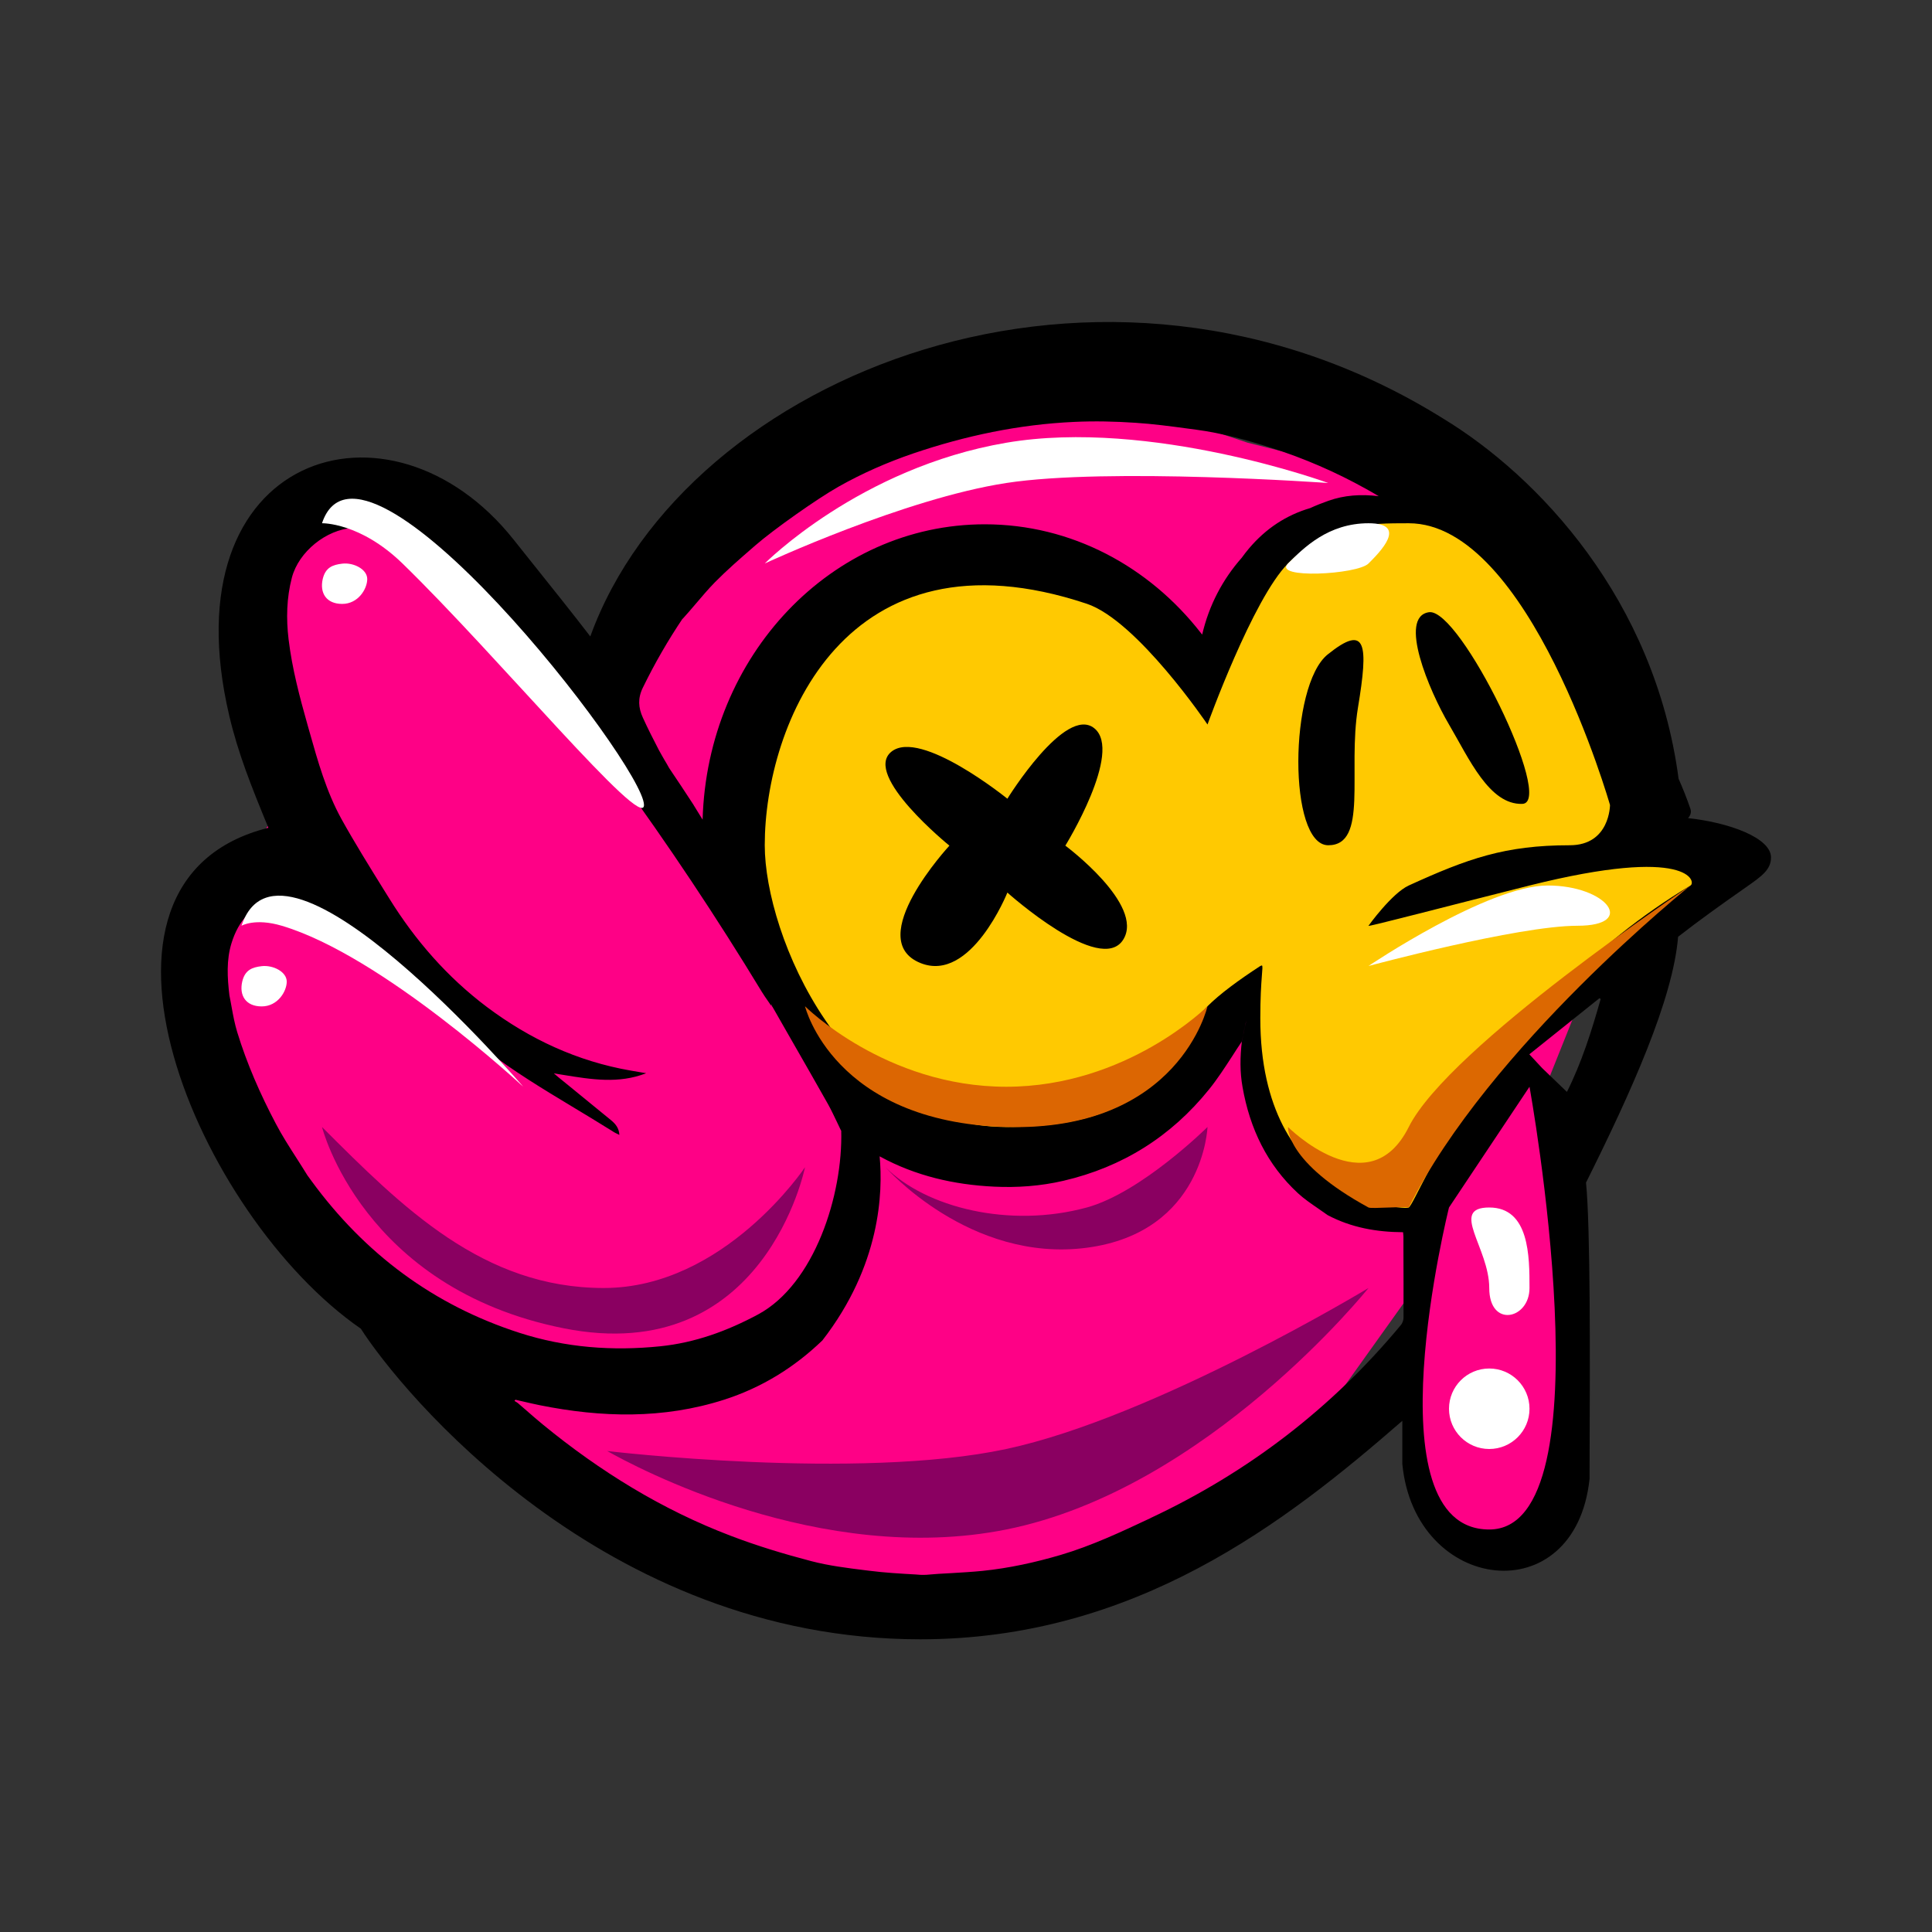 <svg width="24" height="24" viewBox="0 0 24 24" fill="none" xmlns="http://www.w3.org/2000/svg">
<rect x="0" y="0" width="24" height="24" fill="#333333" stroke="none"/>
<path d="M3 8L3.5 9V10L2.5 11.5V13.5L3.5 15.5L5 17L6.5 18.5L8.5 19.5L10.5 20L12.5 19.5L14.5 19L16.5 17.5L19 14L20 11.5L20.5 10.5L20 10L19 8L17.5 6L15.5 5.5L14 5H12.5H11L9.5 6L8 7L7 8.5L5.5 7L4.5 6.5H3.5L3 7V8Z" fill="#FE0186"/>
<path d="M4.009 7.193C4.043 7.049 4.132 7.016 4.251 7.002C4.393 6.985 4.562 7.072 4.562 7.193C4.562 7.315 4.45 7.502 4.251 7.502C4.052 7.502 3.97 7.365 4.009 7.193Z" fill="white"/>
<path d="M3.009 12.194C3.043 12.049 3.132 12.016 3.251 12.002C3.393 11.986 3.562 12.072 3.562 12.194C3.562 12.315 3.45 12.502 3.251 12.502C3.052 12.502 2.97 12.365 3.009 12.194Z" fill="white"/>
<path fill-rule="evenodd" clip-rule="evenodd" d="M4.482 16.505C4.974 17.274 7.491 20.364 11.431 20.364C14.102 20.364 15.969 18.914 17.42 17.65V18.183C17.572 19.792 19.569 20.042 19.746 18.371C19.746 18.258 19.747 18.12 19.747 17.965C19.751 16.964 19.758 15.241 19.702 14.691C20.263 13.566 20.782 12.416 20.846 11.637C21.102 11.437 21.398 11.226 21.628 11.065L21.679 11.029C21.885 10.885 22 10.805 22 10.651C22 10.409 21.483 10.218 20.97 10.163C21.002 10.126 21.013 10.087 20.998 10.045C20.956 9.922 20.907 9.798 20.852 9.674C20.558 7.449 19.109 5.916 17.925 5.198C13.692 2.56 8.513 4.645 7.333 7.906C7.12 7.629 6.839 7.277 6.613 6.995L6.612 6.994C6.524 6.884 6.445 6.785 6.381 6.704C4.848 4.774 2.08 5.624 2.848 8.891C2.957 9.355 3.119 9.762 3.334 10.283C0.691 10.944 2.457 15.107 4.482 16.505ZM14.917 7.862L14.934 7.883C15.019 7.516 15.19 7.195 15.426 6.928C15.453 6.89 15.482 6.853 15.513 6.816C15.726 6.563 15.982 6.398 16.275 6.312C16.349 6.278 16.425 6.248 16.502 6.221C16.696 6.152 16.906 6.136 17.127 6.164C17.075 6.133 17.022 6.102 16.969 6.073C16.594 5.864 16.202 5.694 15.794 5.564C15.488 5.466 15.179 5.38 14.861 5.338L14.756 5.324C14.54 5.295 14.323 5.266 14.105 5.252C13.852 5.235 13.598 5.229 13.345 5.241C12.658 5.272 11.992 5.413 11.341 5.634C11.021 5.744 10.711 5.879 10.416 6.046C10.149 6.197 9.615 6.574 9.382 6.776L9.35 6.804C9.19 6.943 9.03 7.082 8.881 7.233C8.797 7.319 8.72 7.41 8.641 7.503C8.587 7.566 8.533 7.63 8.476 7.692L8.486 7.675C8.3 7.951 8.133 8.24 7.985 8.544C7.921 8.675 7.93 8.792 7.985 8.913C8.047 9.05 8.115 9.183 8.184 9.316C8.206 9.357 8.23 9.398 8.254 9.44C8.274 9.472 8.293 9.506 8.313 9.542C8.413 9.691 8.514 9.841 8.616 9.999L8.616 10C8.654 10.06 8.691 10.121 8.728 10.182C8.785 8.145 10.332 6.513 12.233 6.513C13.31 6.513 14.274 7.037 14.917 7.862ZM9.578 12.491C9.58 12.487 9.581 12.482 9.582 12.477L9.585 12.482C9.585 12.486 9.585 12.491 9.586 12.495L9.586 12.496C9.589 12.499 9.593 12.502 9.597 12.509C9.618 12.547 9.638 12.582 9.659 12.617C9.67 12.637 9.682 12.657 9.693 12.677C9.743 12.764 9.793 12.852 9.843 12.939C9.992 13.199 10.141 13.459 10.288 13.72C10.326 13.789 10.36 13.861 10.395 13.934C10.411 13.969 10.428 14.005 10.446 14.041L10.45 14.045C10.472 14.843 10.118 15.952 9.416 16.329C9.034 16.534 8.634 16.68 8.202 16.724C7.609 16.785 7.024 16.741 6.453 16.557C5.386 16.213 4.53 15.574 3.868 14.668L3.819 14.601C3.775 14.529 3.729 14.458 3.684 14.387C3.593 14.245 3.503 14.105 3.426 13.958C3.234 13.594 3.068 13.217 2.947 12.822C2.916 12.72 2.896 12.615 2.877 12.509C2.868 12.461 2.86 12.413 2.85 12.365C2.823 12.141 2.812 11.926 2.875 11.719C2.962 11.436 3.134 11.232 3.44 11.179C3.59 11.153 3.736 11.187 3.877 11.241C4.073 11.315 4.227 11.437 4.373 11.572C4.446 11.639 4.518 11.707 4.591 11.775C5.06 12.213 5.53 12.651 6.038 13.044C6.376 13.305 6.74 13.525 7.105 13.745C7.187 13.794 7.268 13.844 7.35 13.893C7.407 13.928 7.465 13.964 7.522 13.999L7.602 14.048C7.632 14.069 7.66 14.082 7.694 14.098C7.69 14.014 7.646 13.961 7.59 13.915C7.413 13.771 7.237 13.627 7.06 13.482L6.938 13.383C6.928 13.374 6.918 13.366 6.904 13.354L6.88 13.334C6.92 13.34 6.96 13.347 6.999 13.353C7.348 13.41 7.687 13.465 8.027 13.332L7.834 13.299C7.173 13.184 6.583 12.91 6.047 12.508C5.557 12.139 5.161 11.685 4.838 11.165L4.765 11.048C4.586 10.759 4.406 10.47 4.241 10.173C4.054 9.833 3.949 9.46 3.844 9.088L3.821 9.007C3.722 8.657 3.629 8.306 3.585 7.943C3.554 7.684 3.56 7.427 3.626 7.175C3.711 6.853 4.053 6.578 4.383 6.558C4.586 6.545 4.781 6.581 4.97 6.652C5.22 6.752 5.452 6.868 5.629 7.071C7.059 8.709 8.335 10.462 9.465 12.323C9.489 12.362 9.515 12.4 9.542 12.438C9.554 12.456 9.566 12.473 9.578 12.491ZM10.927 14.364C10.969 14.809 10.94 15.718 10.216 16.651C9.865 16.989 9.459 17.239 8.994 17.388C8.237 17.63 7.473 17.61 6.705 17.456C6.636 17.442 6.567 17.426 6.498 17.41C6.466 17.403 6.434 17.395 6.403 17.388L6.391 17.402L6.398 17.407L6.405 17.411C6.416 17.418 6.427 17.424 6.436 17.432C6.474 17.465 6.511 17.497 6.548 17.529C6.613 17.586 6.679 17.643 6.746 17.698C7.455 18.279 8.226 18.755 9.082 19.08C9.407 19.204 9.742 19.305 10.078 19.393C10.296 19.45 10.522 19.478 10.747 19.506L10.796 19.512C10.99 19.537 11.185 19.548 11.38 19.559L11.431 19.563C11.484 19.566 11.538 19.561 11.592 19.556C11.613 19.554 11.634 19.552 11.656 19.551C11.709 19.548 11.763 19.545 11.817 19.542C11.946 19.534 12.077 19.527 12.206 19.514C12.536 19.48 12.86 19.409 13.179 19.315C13.563 19.201 13.923 19.032 14.285 18.862L14.296 18.856C15.508 18.287 16.546 17.492 17.403 16.459C17.422 16.436 17.435 16.399 17.435 16.369C17.436 16.083 17.435 15.796 17.434 15.511L17.434 15.364C17.434 15.352 17.433 15.34 17.431 15.327L17.431 15.32L17.429 15.307C17.101 15.305 16.789 15.251 16.493 15.095C16.454 15.067 16.414 15.039 16.374 15.012C16.287 14.952 16.2 14.893 16.123 14.822C15.742 14.469 15.526 14.023 15.435 13.502C15.402 13.317 15.404 13.131 15.427 12.934C15.435 12.902 15.441 12.869 15.447 12.836L15.447 12.835C15.458 12.782 15.468 12.728 15.484 12.676C15.469 12.727 15.458 12.779 15.448 12.833C15.441 12.868 15.434 12.904 15.425 12.94C15.385 12.999 15.346 13.059 15.308 13.119C15.215 13.262 15.124 13.403 15.019 13.533C14.547 14.119 13.942 14.498 13.211 14.668C12.927 14.734 12.638 14.755 12.348 14.741C11.851 14.717 11.374 14.608 10.932 14.367L10.927 14.364ZM15.806 12.939C15.793 13.113 15.803 13.288 15.83 13.464C15.944 14.187 16.458 14.746 17.155 14.902C17.216 14.916 17.278 14.924 17.339 14.931C17.367 14.935 17.395 14.938 17.422 14.942C17.422 14.912 17.422 14.883 17.422 14.856C17.422 14.799 17.421 14.746 17.422 14.694C17.429 14.373 17.355 14.077 17.151 13.823C17.114 13.777 17.128 13.74 17.166 13.701C17.589 13.262 18.038 12.85 18.517 12.473C19.084 12.027 19.684 11.631 20.285 11.234L20.396 11.161C20.518 11.08 20.641 10.999 20.764 10.918C20.764 10.918 20.763 10.918 20.771 10.918C20.774 10.915 20.777 10.912 20.789 10.906C20.817 10.883 20.844 10.861 20.878 10.838L20.88 10.832L20.878 10.833C20.878 10.834 20.876 10.835 20.875 10.835C20.861 10.835 20.847 10.834 20.833 10.834C20.807 10.832 20.782 10.832 20.756 10.832C20.333 10.831 19.917 10.883 19.502 10.968C18.901 11.091 16.175 12.095 15.806 12.939ZM19.465 13.564L19.157 13.268C19.157 13.268 19.053 13.157 18.998 13.097L19.869 12.4L19.884 12.41C19.772 12.807 19.648 13.199 19.465 13.564ZM16.212 8.924C16.197 9.244 16.229 9.562 16.275 9.885L16.278 9.902C16.281 9.921 16.284 9.937 16.286 9.953C16.299 10.061 16.332 10.159 16.422 10.229C16.567 10.34 16.733 10.286 16.783 10.11C16.795 10.068 16.799 10.022 16.796 9.978C16.793 9.923 16.788 9.868 16.782 9.813C16.777 9.763 16.773 9.712 16.769 9.662L16.766 9.611C16.748 9.331 16.73 9.051 16.762 8.769C16.795 8.483 16.925 8.267 17.172 8.121C17.248 8.075 17.293 7.97 17.275 7.881C17.247 7.74 17.028 7.633 16.894 7.704C16.799 7.756 16.703 7.815 16.626 7.891C16.341 8.173 16.23 8.532 16.212 8.924ZM18.457 7.697C18.559 7.716 18.635 7.772 18.707 7.835C18.999 8.091 19.172 8.422 19.271 8.79C19.31 8.937 19.331 9.088 19.351 9.239C19.359 9.293 19.366 9.348 19.375 9.401C19.388 9.488 19.399 9.575 19.411 9.662C19.421 9.743 19.432 9.823 19.444 9.904C19.467 10.057 19.361 10.207 19.213 10.227C19.082 10.245 18.963 10.127 18.947 9.973L18.937 9.885C18.901 9.541 18.864 9.196 18.77 8.86C18.689 8.572 18.546 8.326 18.296 8.148C18.236 8.106 18.184 8.036 18.157 7.967C18.102 7.827 18.207 7.692 18.358 7.69C18.383 7.689 18.408 7.692 18.435 7.695L18.457 7.697ZM12.327 11.791C12.385 11.691 12.443 11.592 12.501 11.492C12.532 11.44 12.561 11.393 12.592 11.343C12.597 11.348 12.602 11.352 12.607 11.356C12.616 11.364 12.623 11.37 12.631 11.376C12.706 11.443 12.782 11.509 12.857 11.575C13.146 11.829 13.435 12.082 13.724 12.335C13.871 12.465 14.043 12.515 14.233 12.475C14.465 12.425 14.62 12.281 14.68 12.05C14.743 11.809 14.671 11.604 14.484 11.44C14.265 11.247 14.046 11.055 13.826 10.863C13.707 10.758 13.587 10.653 13.467 10.548C13.405 10.494 13.344 10.44 13.282 10.386C13.254 10.36 13.225 10.335 13.197 10.31C13.203 10.299 13.209 10.289 13.214 10.279C13.226 10.259 13.236 10.241 13.247 10.223C13.33 10.081 13.413 9.939 13.497 9.797C13.691 9.466 13.886 9.135 14.079 8.802C14.202 8.592 14.199 8.375 14.065 8.173C13.932 7.972 13.739 7.886 13.5 7.917C13.316 7.941 13.174 8.036 13.079 8.196C12.904 8.492 12.73 8.789 12.556 9.086C12.483 9.21 12.411 9.333 12.338 9.457C12.329 9.471 12.321 9.486 12.312 9.5C12.308 9.508 12.303 9.515 12.299 9.522C12.292 9.516 12.286 9.511 12.28 9.506C12.269 9.497 12.259 9.489 12.25 9.48C12.134 9.379 12.018 9.277 11.902 9.175C11.641 8.946 11.38 8.717 11.118 8.489C10.866 8.268 10.504 8.29 10.288 8.537C10.073 8.784 10.098 9.151 10.347 9.373C10.545 9.548 10.744 9.722 10.944 9.896C11.038 9.979 11.133 10.062 11.227 10.145C11.334 10.238 11.44 10.332 11.547 10.426C11.596 10.469 11.644 10.511 11.693 10.554C11.687 10.565 11.68 10.576 11.674 10.587C11.662 10.609 11.65 10.63 11.638 10.65C11.568 10.77 11.498 10.889 11.428 11.008C11.219 11.364 11.01 11.72 10.801 12.075C10.714 12.223 10.682 12.379 10.727 12.544C10.793 12.783 10.951 12.93 11.191 12.975C11.435 13.021 11.667 12.911 11.793 12.697C11.972 12.396 12.149 12.094 12.327 11.791Z" fill="black"/>
<path d="M19 13.5L18 15C18 15 16.999 19 18.5 19C20 19 19 13.5 19 13.5Z" fill="#FE0186"/>
<path d="M13.5 7.5C14.127 7.709 15 9 15 9C15 9 15.563 7.437 16 7C16.5 6.5 17 6.5 17.5 6.5C19 6.5 20 10 20 10C20 10 20 10.5 19.5 10.5C18.695 10.5 18.232 10.666 17.5 11C17.29 11.096 17 11.5 17 11.5C16.948 11.528 18.066 11.234 19 11C21 10.5 21.07 10.961 21 11C18.5 12.5 17.608 14.936 17.5 15C17.444 15.033 15.656 14.927 15.656 12.648C15.656 12.143 15.699 12 15.675 11.993L15.656 12C15.387 12.175 15.153 12.347 15 12.5C14.5 13 14.5 14 12.5 14C10.5 14 9.5 11.618 9.5 10.5C9.5 9 10.5 6.5 13.5 7.5Z" fill="#FFC901"/>
<path d="M13.594 9.047C13.234 8.755 12.514 9.922 12.514 9.922C12.514 9.922 11.434 9.047 11.073 9.338C10.713 9.63 11.794 10.505 11.794 10.505C11.794 10.505 10.713 11.671 11.434 11.963C12.062 12.217 12.514 11.088 12.514 11.088C12.514 11.088 13.673 12.127 13.954 11.671C14.221 11.239 13.234 10.505 13.234 10.505C13.234 10.505 13.954 9.338 13.594 9.047Z" fill="black"/>
<path d="M16.869 8.791C17 8 16.976 7.742 16.494 8.129C16.011 8.515 16 10.5 16.5 10.5C17 10.5 16.739 9.581 16.869 8.791Z" fill="black"/>
<path d="M18 9C17.752 8.578 17.365 7.66 17.752 7.605C18.139 7.551 19.321 9.972 18.911 9.986C18.5 10 18.248 9.421 18 9Z" fill="black"/>
<circle cx="0.5" cy="0.5" r="0.5" transform="matrix(-1 0 0 1 19 17)" fill="white"/>
<path d="M17.5 14C18 13 21 11 21 11C21 11 18.5 13 17.5 15C17.463 14.982 17.035 15.019 17 15C15.966 14.436 16 14 16 14C16 14 17 15 17.5 14Z" fill="#DC6801"/>
<path d="M17 12C17 12 18.854 11.5 19.596 11.5C20.337 11.5 19.967 11 19.225 11C18.483 11 17 12 17 12Z" fill="white"/>
<path d="M12.5 14C14.65 14.059 15 12.5 15 12.5C15 12.5 14 13.5 12.5 13.5C11 13.5 10 12.5 10 12.5C10 12.5 10.35 13.941 12.5 14Z" fill="#DC6602"/>
<path d="M8 10C8 9.5 4.5 5 4 6.5C4 6.5 4.472 6.487 5 7C6.18 8.147 8 10.345 8 10Z" fill="white"/>
<path d="M6.5 13.5C6.5 13.5 3.5 10 3 11.5C3 11.5 3.167 11.401 3.5 11.5C4.75 11.871 6.5 13.5 6.5 13.5Z" fill="white"/>
<path d="M16 7C16.195 6.805 16.5 6.5 17 6.5C17.5 6.5 17.139 6.861 17 7L17 7C16.862 7.138 15.805 7.195 16 7Z" fill="white"/>
<path d="M19 16C19 15.61 19 15 18.5 15C18 15 18.5 15.5 18.5 16C18.5 16.5 19 16.391 19 16Z" fill="white"/>
<path d="M12.5 5.5C14.293 5.194 16.5 6 16.5 6C16.5 6 13.769 5.805 12.5 6C11.231 6.195 9.5 7 9.5 7C9.5 7 10.677 5.811 12.5 5.5Z" fill="white"/>
<path d="M7 16.5C9.5 17 10 14.5 10 14.5C10 14.5 9 16 7.5 16C6 16 5 15 4 14C4 14 4.5 16 7 16.5Z" fill="#8A0061"/>
<path d="M13.5 15.5C14.955 15.309 15 14 15 14C15 14 14.179 14.815 13.5 15C12.539 15.262 11.5 15 11 14.5C11 14.5 12.045 15.691 13.5 15.5Z" fill="#8A0061"/>
<path d="M12.5 19C15 18.5 17 16 17 16C17 16 14.347 17.605 12.5 18C10.653 18.395 7.543 18.025 7.543 18.025C7.884 18.218 10.192 19.462 12.5 19Z" fill="#8A0061"/>
</svg>
